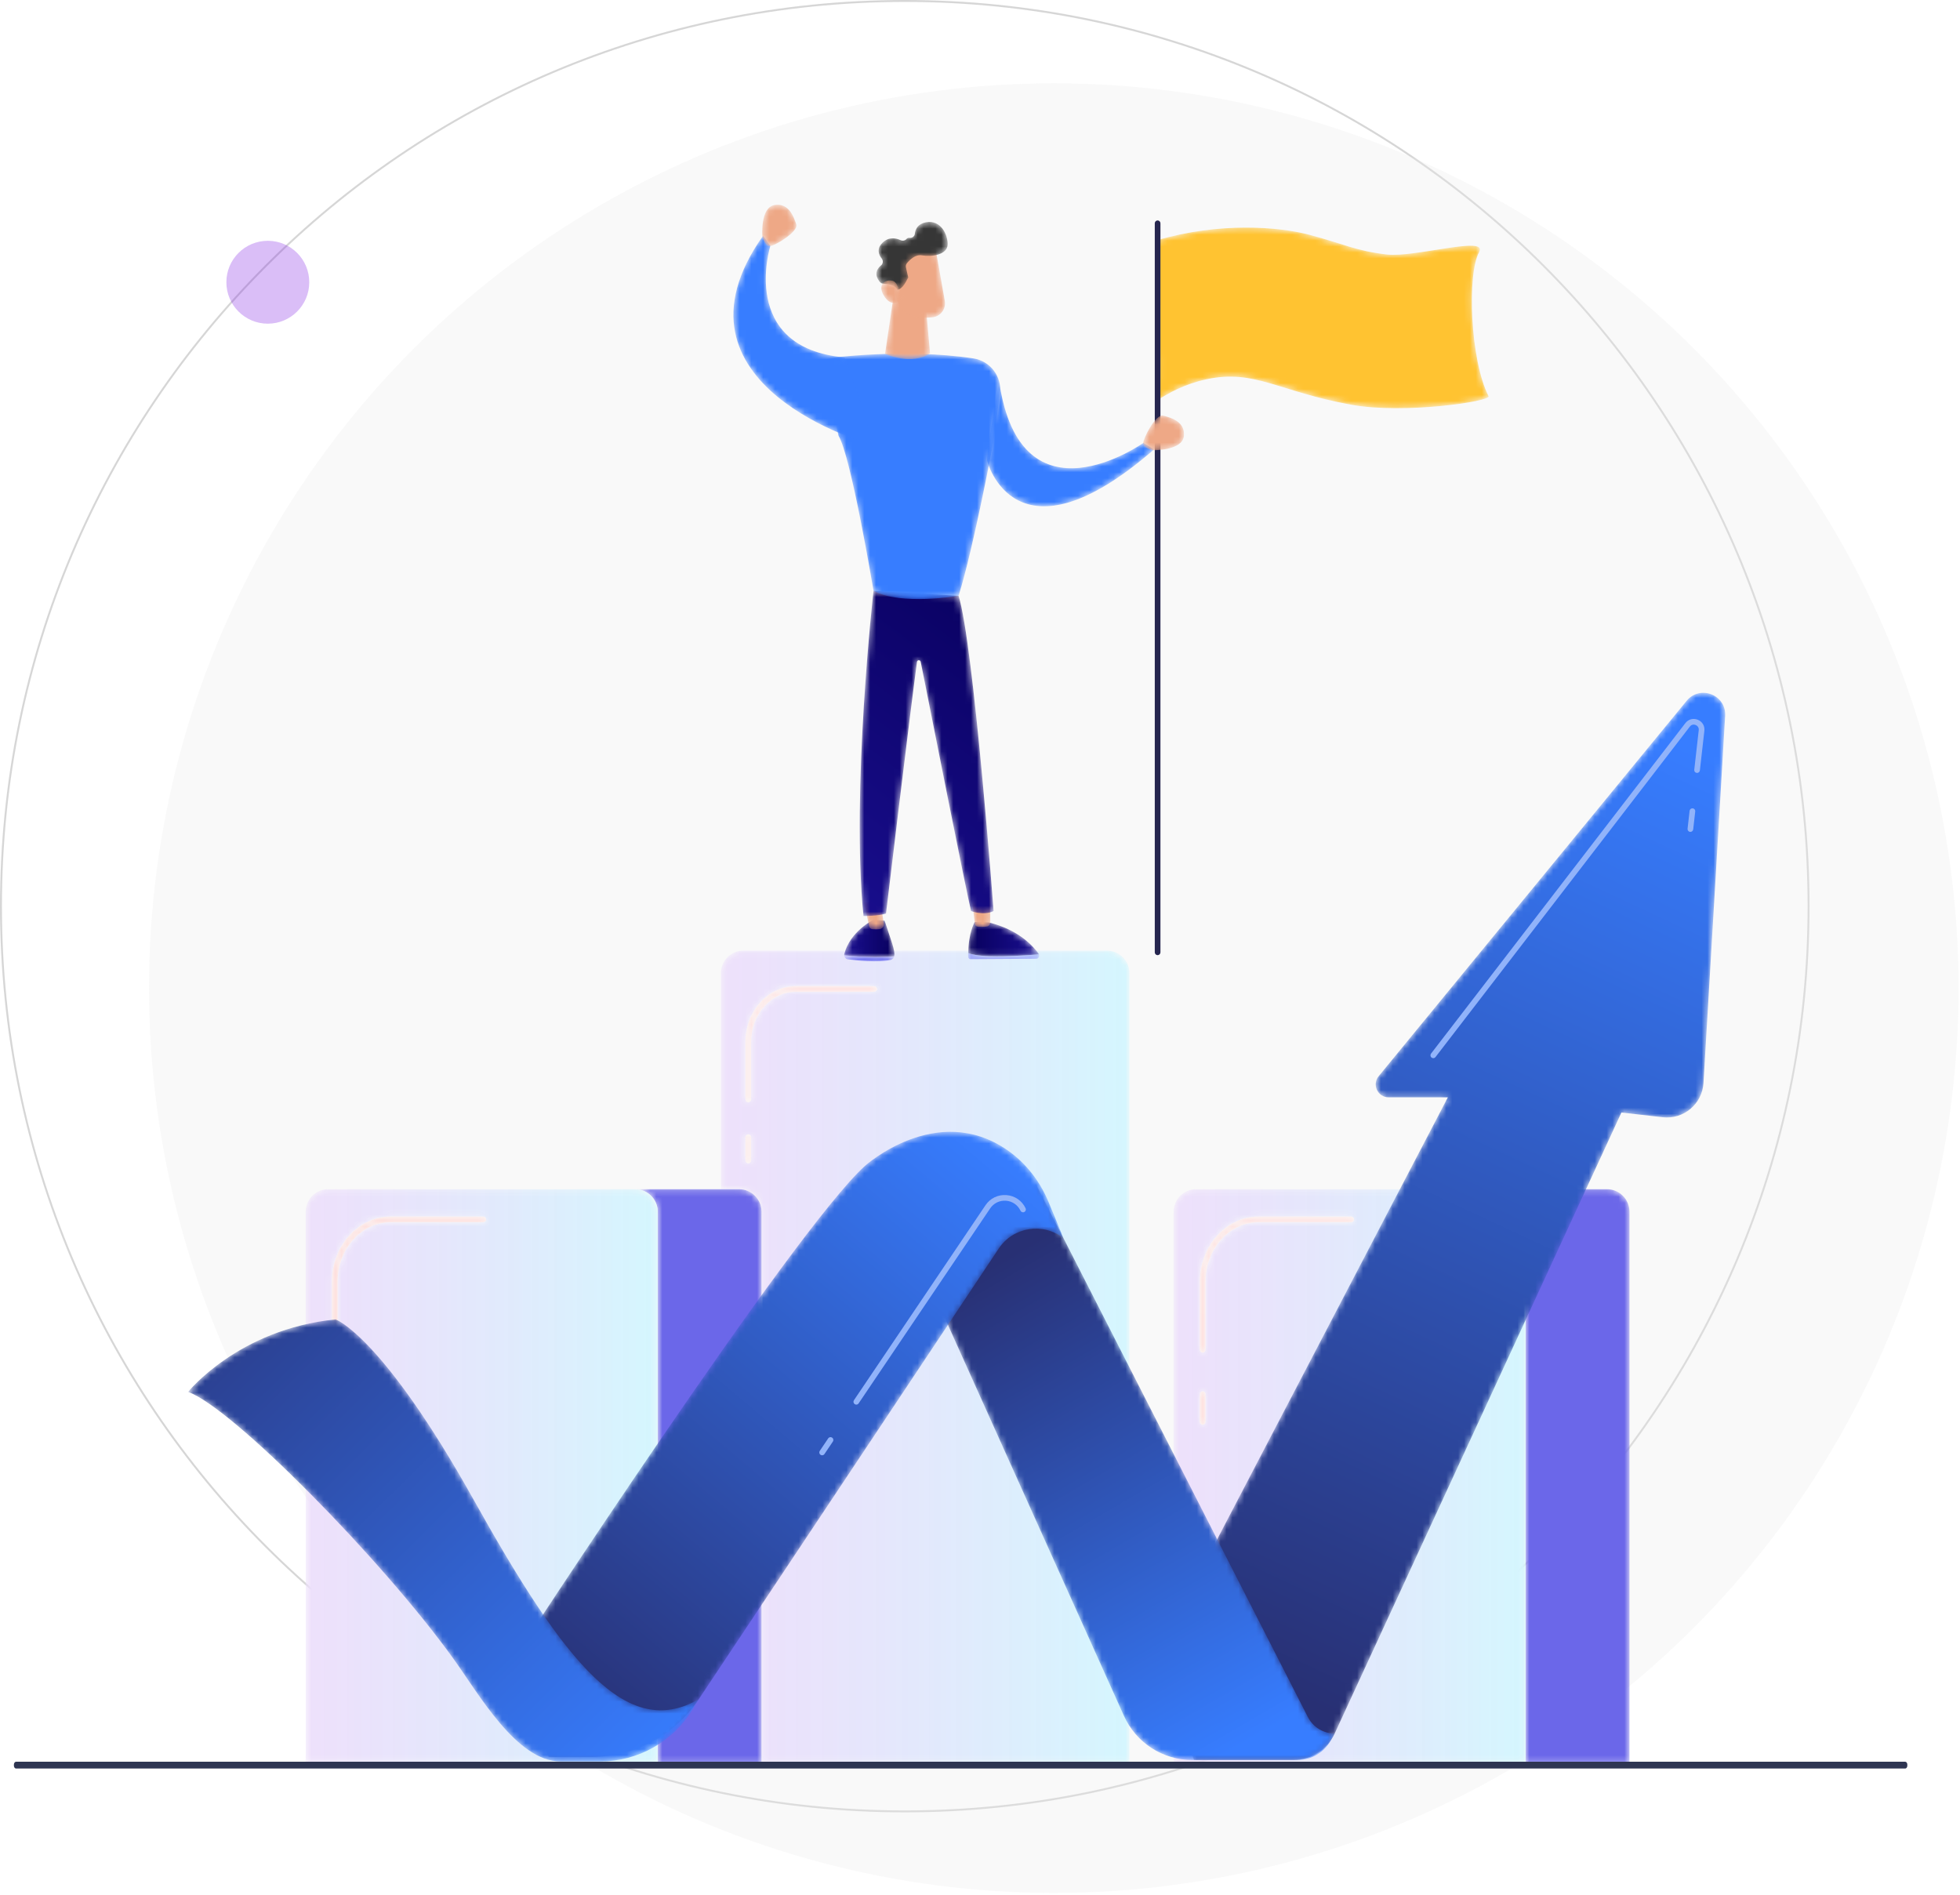<svg width="330" height="319" viewBox="0 0 330 319" fill="none" xmlns="http://www.w3.org/2000/svg">
<path opacity="0.2" d="M0.162 152.566C0.162 68.395 68.292 0.162 152.334 0.162C236.375 0.162 304.505 68.395 304.505 152.566C304.505 236.737 236.375 304.97 152.334 304.97C68.292 304.97 0.162 236.737 0.162 152.566Z" stroke="#363636" stroke-width="0.324"/>
<circle opacity="0.3" cx="177.424" cy="166.361" r="152.333" transform="rotate(-180 177.424 166.361)" fill="#EAEAEA"/>
<g opacity="0.3" filter="url(#filter0_f_1089_32320)">
<circle cx="45.092" cy="47.518" r="6.977" transform="rotate(-180 45.092 47.518)" fill="#8224E3"/>
</g>
<g clip-path="url(#clip0_1089_32320)">
<mask id="mask0_1089_32320" style="mask-type:alpha" maskUnits="userSpaceOnUse" x="121" y="160" width="70" height="137">
<path d="M190.166 296.807H128.221V204.01C128.221 201.913 126.521 200.214 124.424 200.214H121.373V163.845C121.373 161.747 123.073 160.047 125.171 160.047H186.369C188.466 160.047 190.166 161.747 190.166 163.845V296.807ZM125.986 190.973C125.723 190.973 125.509 191.186 125.509 191.449V195.403C125.509 195.666 125.723 195.879 125.986 195.879C126.249 195.879 126.462 195.666 126.462 195.403V191.449C126.462 191.186 126.249 190.973 125.986 190.973ZM133.974 166.032C129.306 166.032 125.509 170.24 125.509 175.412V185.114C125.509 185.377 125.723 185.591 125.986 185.591C126.249 185.591 126.462 185.377 126.462 185.114V175.412C126.462 170.765 129.831 166.984 133.974 166.984H147.185C147.448 166.984 147.661 166.771 147.661 166.508C147.661 166.245 147.448 166.032 147.185 166.032H133.974Z" fill="white"/>
</mask>
<g mask="url(#mask0_1089_32320)">
<path fill-rule="evenodd" clip-rule="evenodd" d="M190.166 296.807H128.221V204.01C128.221 201.913 126.521 200.214 124.424 200.214H121.373V163.845C121.373 161.747 123.073 160.047 125.171 160.047H186.369C188.466 160.047 190.166 161.747 190.166 163.845V296.807ZM125.986 190.973C125.723 190.973 125.509 191.186 125.509 191.449V195.403C125.509 195.666 125.723 195.879 125.986 195.879C126.249 195.879 126.462 195.666 126.462 195.403V191.449C126.462 191.186 126.249 190.973 125.986 190.973ZM133.974 166.032C129.306 166.032 125.509 170.24 125.509 175.412V185.114C125.509 185.377 125.723 185.591 125.986 185.591C126.249 185.591 126.462 185.377 126.462 185.114V175.412C126.462 170.765 129.831 166.984 133.974 166.984H147.185C147.448 166.984 147.661 166.771 147.661 166.508C147.661 166.245 147.448 166.032 147.185 166.032H133.974Z" fill="white"/>
<path fill-rule="evenodd" clip-rule="evenodd" d="M190.166 296.807H128.221V204.01C128.221 201.913 126.521 200.214 124.424 200.214H121.373V163.845C121.373 161.747 123.073 160.047 125.171 160.047H186.369C188.466 160.047 190.166 161.747 190.166 163.845V296.807ZM125.986 190.973C125.723 190.973 125.509 191.186 125.509 191.449V195.403C125.509 195.666 125.723 195.879 125.986 195.879C126.249 195.879 126.462 195.666 126.462 195.403V191.449C126.462 191.186 126.249 190.973 125.986 190.973ZM133.974 166.032C129.306 166.032 125.509 170.24 125.509 175.412V185.114C125.509 185.377 125.723 185.591 125.986 185.591C126.249 185.591 126.462 185.377 126.462 185.114V175.412C126.462 170.765 129.831 166.984 133.974 166.984H147.185C147.448 166.984 147.661 166.771 147.661 166.508C147.661 166.245 147.448 166.032 147.185 166.032H133.974Z" fill="url(#paint0_linear_1089_32320)" fill-opacity="0.2"/>
</g>
<mask id="mask1_1089_32320" style="mask-type:alpha" maskUnits="userSpaceOnUse" x="125" y="166" width="23" height="20">
<path d="M125.986 185.591C125.723 185.591 125.509 185.377 125.509 185.114V175.412C125.509 170.24 129.306 166.032 133.974 166.032H147.185C147.448 166.032 147.661 166.245 147.661 166.508C147.661 166.771 147.448 166.984 147.185 166.984H133.974C129.831 166.984 126.462 170.765 126.462 175.412V185.114C126.462 185.377 126.249 185.591 125.986 185.591Z" fill="white"/>
</mask>
<g mask="url(#mask1_1089_32320)">
<path fill-rule="evenodd" clip-rule="evenodd" d="M125.986 185.591C125.723 185.591 125.509 185.377 125.509 185.114V175.412C125.509 170.24 129.306 166.032 133.974 166.032H147.185C147.448 166.032 147.661 166.245 147.661 166.508C147.661 166.771 147.448 166.984 147.185 166.984H133.974C129.831 166.984 126.462 170.765 126.462 175.412V185.114C126.462 185.377 126.249 185.591 125.986 185.591Z" fill="url(#paint1_linear_1089_32320)"/>
</g>
<mask id="mask2_1089_32320" style="mask-type:alpha" maskUnits="userSpaceOnUse" x="125" y="190" width="2" height="6">
<path d="M125.986 195.879C125.723 195.879 125.509 195.665 125.509 195.402V191.449C125.509 191.186 125.723 190.973 125.986 190.973C126.249 190.973 126.462 191.186 126.462 191.449V195.402C126.462 195.665 126.249 195.879 125.986 195.879Z" fill="white"/>
</mask>
<g mask="url(#mask2_1089_32320)">
<path fill-rule="evenodd" clip-rule="evenodd" d="M125.986 195.879C125.723 195.879 125.509 195.665 125.509 195.402V191.449C125.509 191.186 125.723 190.973 125.986 190.973C126.249 190.973 126.462 191.186 126.462 191.449V195.402C126.462 195.665 126.249 195.879 125.986 195.879Z" fill="url(#paint2_linear_1089_32320)"/>
</g>
<mask id="mask3_1089_32320" style="mask-type:alpha" maskUnits="userSpaceOnUse" x="72" y="200" width="57" height="97">
<path d="M128.22 296.807H110.746V204.01C110.746 201.913 109.045 200.214 106.948 200.214H72.74H124.424C126.521 200.214 128.22 201.913 128.22 204.01V296.807Z" fill="white"/>
</mask>
<g mask="url(#mask3_1089_32320)">
<path fill-rule="evenodd" clip-rule="evenodd" d="M128.22 296.807H110.746V204.01C110.746 201.913 109.045 200.214 106.948 200.214H72.74H124.424C126.521 200.214 128.22 201.913 128.22 204.01V296.807Z" fill="#6B67E9"/>
</g>
<mask id="mask4_1089_32320" style="mask-type:alpha" maskUnits="userSpaceOnUse" x="51" y="200" width="60" height="97">
<path d="M110.745 296.807H51.468V204.01C51.468 201.913 53.168 200.214 55.265 200.214H106.948C109.045 200.214 110.745 201.913 110.745 204.01V296.807ZM56.361 234.248C56.098 234.248 55.885 234.461 55.885 234.724V239.388C55.885 239.651 56.098 239.864 56.361 239.864C56.624 239.864 56.837 239.651 56.837 239.388V234.724C56.837 234.461 56.624 234.248 56.361 234.248ZM65.786 204.821C60.326 204.821 55.885 209.748 55.885 215.803V227.25C55.885 227.513 56.098 227.727 56.361 227.727C56.624 227.727 56.837 227.513 56.837 227.25V215.803C56.837 210.273 60.852 205.774 65.786 205.774H81.373C81.635 205.774 81.849 205.561 81.849 205.298C81.849 205.035 81.635 204.821 81.373 204.821H65.786Z" fill="white"/>
</mask>
<g mask="url(#mask4_1089_32320)">
<path fill-rule="evenodd" clip-rule="evenodd" d="M110.745 296.807H51.468V204.01C51.468 201.913 53.168 200.214 55.265 200.214H106.948C109.045 200.214 110.745 201.913 110.745 204.01V296.807ZM56.361 234.248C56.098 234.248 55.885 234.461 55.885 234.724V239.388C55.885 239.651 56.098 239.864 56.361 239.864C56.624 239.864 56.837 239.651 56.837 239.388V234.724C56.837 234.461 56.624 234.248 56.361 234.248ZM65.786 204.821C60.326 204.821 55.885 209.748 55.885 215.803V227.25C55.885 227.513 56.098 227.727 56.361 227.727C56.624 227.727 56.837 227.513 56.837 227.25V215.803C56.837 210.273 60.852 205.774 65.786 205.774H81.373C81.635 205.774 81.849 205.561 81.849 205.298C81.849 205.035 81.635 204.821 81.373 204.821H65.786Z" fill="white"/>
<path fill-rule="evenodd" clip-rule="evenodd" d="M110.745 296.807H51.468V204.01C51.468 201.913 53.168 200.214 55.265 200.214H106.948C109.045 200.214 110.745 201.913 110.745 204.01V296.807ZM56.361 234.248C56.098 234.248 55.885 234.461 55.885 234.724V239.388C55.885 239.651 56.098 239.864 56.361 239.864C56.624 239.864 56.837 239.651 56.837 239.388V234.724C56.837 234.461 56.624 234.248 56.361 234.248ZM65.786 204.821C60.326 204.821 55.885 209.748 55.885 215.803V227.25C55.885 227.513 56.098 227.727 56.361 227.727C56.624 227.727 56.837 227.513 56.837 227.25V215.803C56.837 210.273 60.852 205.774 65.786 205.774H81.373C81.635 205.774 81.849 205.561 81.849 205.298C81.849 205.035 81.635 204.821 81.373 204.821H65.786Z" fill="url(#paint3_linear_1089_32320)" fill-opacity="0.2"/>
</g>
<mask id="mask5_1089_32320" style="mask-type:alpha" maskUnits="userSpaceOnUse" x="55" y="204" width="27" height="24">
<path d="M56.361 227.727C56.098 227.727 55.885 227.513 55.885 227.25V215.803C55.885 209.748 60.326 204.821 65.786 204.821H81.373C81.636 204.821 81.849 205.035 81.849 205.298C81.849 205.561 81.636 205.774 81.373 205.774H65.786C60.852 205.774 56.837 210.273 56.837 215.803V227.25C56.837 227.513 56.624 227.727 56.361 227.727Z" fill="white"/>
</mask>
<g mask="url(#mask5_1089_32320)">
<path fill-rule="evenodd" clip-rule="evenodd" d="M56.361 227.727C56.098 227.727 55.885 227.513 55.885 227.25V215.803C55.885 209.748 60.326 204.821 65.786 204.821H81.373C81.636 204.821 81.849 205.035 81.849 205.298C81.849 205.561 81.636 205.774 81.373 205.774H65.786C60.852 205.774 56.837 210.273 56.837 215.803V227.25C56.837 227.513 56.624 227.727 56.361 227.727Z" fill="url(#paint4_linear_1089_32320)"/>
</g>
<mask id="mask6_1089_32320" style="mask-type:alpha" maskUnits="userSpaceOnUse" x="55" y="234" width="2" height="6">
<path d="M56.361 239.864C56.098 239.864 55.885 239.651 55.885 239.388V234.725C55.885 234.462 56.098 234.248 56.361 234.248C56.624 234.248 56.837 234.462 56.837 234.725V239.388C56.837 239.651 56.624 239.864 56.361 239.864Z" fill="white"/>
</mask>
<g mask="url(#mask6_1089_32320)">
<path fill-rule="evenodd" clip-rule="evenodd" d="M56.361 239.864C56.098 239.864 55.885 239.651 55.885 239.388V234.725C55.885 234.462 56.098 234.248 56.361 234.248C56.624 234.248 56.837 234.462 56.837 234.725V239.388C56.837 239.651 56.624 239.864 56.361 239.864Z" fill="url(#paint5_linear_1089_32320)"/>
</g>
<mask id="mask7_1089_32320" style="mask-type:alpha" maskUnits="userSpaceOnUse" x="218" y="200" width="57" height="97">
<path d="M274.349 296.807H256.874V204.01C256.874 201.913 255.174 200.214 253.078 200.214H218.869H270.552C272.65 200.214 274.349 201.913 274.349 204.01V296.807Z" fill="white"/>
</mask>
<g mask="url(#mask7_1089_32320)">
<path fill-rule="evenodd" clip-rule="evenodd" d="M274.349 296.807H256.874V204.01C256.874 201.913 255.174 200.214 253.078 200.214H218.869H270.552C272.65 200.214 274.349 201.913 274.349 204.01V296.807Z" fill="#6B67E9"/>
</g>
<mask id="mask8_1089_32320" style="mask-type:alpha" maskUnits="userSpaceOnUse" x="197" y="200" width="60" height="97">
<path d="M256.874 296.807H197.597V204.01C197.597 201.913 199.297 200.214 201.393 200.214H253.077C255.174 200.214 256.874 201.913 256.874 204.01V296.807ZM202.489 234.248C202.226 234.248 202.013 234.461 202.013 234.724V239.388C202.013 239.651 202.226 239.864 202.489 239.864C202.752 239.864 202.967 239.651 202.967 239.388V234.724C202.967 234.461 202.752 234.248 202.489 234.248ZM211.915 204.821C206.455 204.821 202.013 209.748 202.013 215.803V227.25C202.013 227.513 202.226 227.727 202.489 227.727C202.752 227.727 202.967 227.513 202.967 227.25V215.803C202.967 210.273 206.98 205.774 211.915 205.774H227.501C227.764 205.774 227.978 205.561 227.978 205.298C227.978 205.035 227.764 204.821 227.501 204.821H211.915Z" fill="white"/>
</mask>
<g mask="url(#mask8_1089_32320)">
<path fill-rule="evenodd" clip-rule="evenodd" d="M256.874 296.807H197.597V204.01C197.597 201.913 199.297 200.214 201.393 200.214H253.077C255.174 200.214 256.874 201.913 256.874 204.01V296.807ZM202.489 234.248C202.226 234.248 202.013 234.461 202.013 234.724V239.388C202.013 239.651 202.226 239.864 202.489 239.864C202.752 239.864 202.967 239.651 202.967 239.388V234.724C202.967 234.461 202.752 234.248 202.489 234.248ZM211.915 204.821C206.455 204.821 202.013 209.748 202.013 215.803V227.25C202.013 227.513 202.226 227.727 202.489 227.727C202.752 227.727 202.967 227.513 202.967 227.25V215.803C202.967 210.273 206.98 205.774 211.915 205.774H227.501C227.764 205.774 227.978 205.561 227.978 205.298C227.978 205.035 227.764 204.821 227.501 204.821H211.915Z" fill="white"/>
<path fill-rule="evenodd" clip-rule="evenodd" d="M256.874 296.807H197.597V204.01C197.597 201.913 199.297 200.214 201.393 200.214H253.077C255.174 200.214 256.874 201.913 256.874 204.01V296.807ZM202.489 234.248C202.226 234.248 202.013 234.461 202.013 234.724V239.388C202.013 239.651 202.226 239.864 202.489 239.864C202.752 239.864 202.967 239.651 202.967 239.388V234.724C202.967 234.461 202.752 234.248 202.489 234.248ZM211.915 204.821C206.455 204.821 202.013 209.748 202.013 215.803V227.25C202.013 227.513 202.226 227.727 202.489 227.727C202.752 227.727 202.967 227.513 202.967 227.25V215.803C202.967 210.273 206.98 205.774 211.915 205.774H227.501C227.764 205.774 227.978 205.561 227.978 205.298C227.978 205.035 227.764 204.821 227.501 204.821H211.915Z" fill="url(#paint6_linear_1089_32320)" fill-opacity="0.2"/>
</g>
<mask id="mask9_1089_32320" style="mask-type:alpha" maskUnits="userSpaceOnUse" x="202" y="204" width="26" height="24">
<path d="M202.49 227.727C202.227 227.727 202.014 227.513 202.014 227.25V215.803C202.014 209.748 206.456 204.821 211.916 204.821H227.502C227.765 204.821 227.979 205.035 227.979 205.298C227.979 205.561 227.765 205.774 227.502 205.774H211.916C206.981 205.774 202.967 210.273 202.967 215.803V227.25C202.967 227.513 202.753 227.727 202.49 227.727Z" fill="white"/>
</mask>
<g mask="url(#mask9_1089_32320)">
<path fill-rule="evenodd" clip-rule="evenodd" d="M202.49 227.727C202.227 227.727 202.014 227.513 202.014 227.25V215.803C202.014 209.748 206.456 204.821 211.916 204.821H227.502C227.765 204.821 227.979 205.035 227.979 205.298C227.979 205.561 227.765 205.774 227.502 205.774H211.916C206.981 205.774 202.967 210.273 202.967 215.803V227.25C202.967 227.513 202.753 227.727 202.49 227.727Z" fill="url(#paint7_linear_1089_32320)"/>
</g>
<mask id="mask10_1089_32320" style="mask-type:alpha" maskUnits="userSpaceOnUse" x="202" y="234" width="1" height="6">
<path d="M202.49 239.864C202.227 239.864 202.014 239.651 202.014 239.388V234.725C202.014 234.462 202.227 234.248 202.49 234.248C202.753 234.248 202.967 234.462 202.967 234.725V239.388C202.967 239.651 202.753 239.864 202.49 239.864Z" fill="white"/>
</mask>
<g mask="url(#mask10_1089_32320)">
<path fill-rule="evenodd" clip-rule="evenodd" d="M202.49 239.864C202.227 239.864 202.014 239.651 202.014 239.388V234.725C202.014 234.462 202.227 234.248 202.49 234.248C202.753 234.248 202.967 234.462 202.967 234.725V239.388C202.967 239.651 202.753 239.864 202.49 239.864Z" fill="url(#paint8_linear_1089_32320)"/>
</g>
<mask id="mask11_1089_32320" style="mask-type:alpha" maskUnits="userSpaceOnUse" x="195" y="116" width="96" height="181">
<path d="M195.117 277.963L243.773 184.748H233.804C231.966 184.748 230.955 182.611 232.121 181.19L283.979 117.987C286.226 115.247 290.666 116.984 290.457 120.522L286.812 182.328C286.603 185.865 283.466 188.503 279.944 188.1L272.995 187.304L224.717 291.854C223.462 294.575 220.737 296.318 217.739 296.318H201.007L195.117 277.963Z" fill="white"/>
</mask>
<g mask="url(#mask11_1089_32320)">
<path fill-rule="evenodd" clip-rule="evenodd" d="M195.117 277.963L243.773 184.748H233.804C231.966 184.748 230.955 182.611 232.121 181.19L283.979 117.987C286.226 115.247 290.666 116.984 290.457 120.522L286.812 182.328C286.603 185.865 283.466 188.503 279.944 188.1L272.995 187.304L224.717 291.854C223.462 294.575 220.737 296.318 217.739 296.318H201.007L195.117 277.963Z" fill="url(#paint9_linear_1089_32320)"/>
</g>
<mask id="mask12_1089_32320" style="mask-type:alpha" maskUnits="userSpaceOnUse" x="154" y="199" width="71" height="98">
<path d="M154.889 212.587L189.239 288.892C191.273 293.411 195.769 296.318 200.725 296.318H218.434C220.783 296.318 222.948 295.043 224.088 292.988L224.717 291.854C222.815 291.854 221.073 290.787 220.208 289.092L174.44 199.417L154.889 212.587Z" fill="white"/>
</mask>
<g mask="url(#mask12_1089_32320)">
<path fill-rule="evenodd" clip-rule="evenodd" d="M154.889 212.587L189.239 288.892C191.273 293.411 195.769 296.318 200.725 296.318H218.434C220.783 296.318 222.948 295.043 224.088 292.988L224.717 291.854C222.815 291.854 221.073 290.787 220.208 289.092L174.44 199.417L154.889 212.587Z" fill="url(#paint10_linear_1089_32320)"/>
</g>
<mask id="mask13_1089_32320" style="mask-type:alpha" maskUnits="userSpaceOnUse" x="86" y="190" width="94" height="106">
<path d="M179.063 208.475C175.619 205.755 170.586 206.555 168.154 210.209L117.65 286.087C113.604 292.164 106.788 295.816 99.488 295.816H92.381L86.598 279.155C86.598 279.155 133.549 207.163 145.65 196.273C145.65 196.273 157.703 185.412 169.585 193.624C172.724 195.793 175.108 198.89 176.563 202.417L179.063 208.475Z" fill="white"/>
</mask>
<g mask="url(#mask13_1089_32320)">
<path fill-rule="evenodd" clip-rule="evenodd" d="M179.063 208.475C175.619 205.755 170.586 206.555 168.154 210.209L117.65 286.087C113.604 292.164 106.788 295.816 99.488 295.816H92.381L86.598 279.155C86.598 279.155 133.549 207.163 145.65 196.273C145.65 196.273 157.703 185.412 169.585 193.624C172.724 195.793 175.108 198.89 176.563 202.417L179.063 208.475Z" fill="url(#paint11_linear_1089_32320)"/>
</g>
<mask id="mask14_1089_32320" style="mask-type:alpha" maskUnits="userSpaceOnUse" x="31" y="222" width="87" height="75">
<path d="M31.668 234.347C31.668 234.347 40.122 223.78 56.504 222.136C56.504 222.136 64.285 224.788 79.786 252.564C95.288 280.34 105.577 293.005 117.65 286.087L116.651 287.747C113.356 293.217 107.437 296.561 101.053 296.561H94.376C87.023 296.561 80.638 285.236 76.345 279.268C64.28 262.497 39.079 236.951 31.668 234.347Z" fill="white"/>
</mask>
<g mask="url(#mask14_1089_32320)">
<path fill-rule="evenodd" clip-rule="evenodd" d="M31.668 234.347C31.668 234.347 40.122 223.78 56.504 222.136C56.504 222.136 64.285 224.788 79.786 252.564C95.288 280.34 105.577 293.005 117.65 286.087L116.651 287.747C113.356 293.217 107.437 296.561 101.053 296.561H94.376C87.023 296.561 80.638 285.236 76.345 279.268C64.28 262.497 39.079 236.951 31.668 234.347Z" fill="url(#paint12_linear_1089_32320)"/>
</g>
<path fill-rule="evenodd" clip-rule="evenodd" d="M284.606 140.059C284.588 140.059 284.57 140.058 284.552 140.055C284.291 140.026 284.103 139.79 284.132 139.528L284.474 136.51C284.504 136.249 284.74 136.061 285.001 136.092C285.263 136.121 285.451 136.356 285.421 136.618L285.079 139.635C285.052 139.879 284.845 140.059 284.606 140.059Z" fill="#91B3FA"/>
<path fill-rule="evenodd" clip-rule="evenodd" d="M241.316 178.153C241.215 178.153 241.112 178.121 241.026 178.055C240.817 177.894 240.778 177.594 240.939 177.387L283.76 121.746C284.265 121.091 285.086 120.868 285.85 121.178C286.617 121.488 287.052 122.218 286.959 123.039L286.203 129.709C286.173 129.97 285.936 130.157 285.677 130.129C285.414 130.099 285.227 129.863 285.257 129.602L286.012 122.932C286.064 122.466 285.779 122.177 285.493 122.061C285.208 121.946 284.801 121.955 284.516 122.327L241.694 177.967C241.6 178.089 241.459 178.153 241.316 178.153Z" fill="#91B3FA"/>
<path fill-rule="evenodd" clip-rule="evenodd" d="M144.171 236.484C144.079 236.484 143.987 236.458 143.906 236.402C143.688 236.255 143.629 235.959 143.777 235.741L165.924 202.914C166.716 201.738 168.034 201.101 169.449 201.207C170.863 201.314 172.07 202.144 172.677 203.426C172.79 203.664 172.688 203.947 172.451 204.06C172.213 204.174 171.93 204.071 171.817 203.834C171.358 202.864 170.446 202.238 169.377 202.157C168.308 202.075 167.313 202.558 166.713 203.447L144.567 236.273C144.475 236.41 144.324 236.484 144.171 236.484Z" fill="#91B3FA"/>
<path fill-rule="evenodd" clip-rule="evenodd" d="M138.416 245.014C138.324 245.014 138.232 244.987 138.151 244.932C137.933 244.785 137.875 244.489 138.022 244.271L139.442 242.167C139.59 241.948 139.886 241.89 140.103 242.038C140.321 242.184 140.38 242.481 140.232 242.699L138.812 244.804C138.72 244.94 138.57 245.014 138.416 245.014Z" fill="#91B3FA"/>
<mask id="mask15_1089_32320" style="mask-type:alpha" maskUnits="userSpaceOnUse" x="194" y="38" width="57" height="31">
<path d="M194.772 40.467C205.314 37.343 215.369 38.185 220.388 39.513C226.323 41.082 228.291 42.26 233.545 42.852C238.214 43.379 250.624 39.601 249.035 42.443C246.965 46.147 247.531 60.655 250.623 66.704C251.073 67.584 236.377 69.762 227.472 68.135C215.197 65.892 211.244 62.131 203.184 63.842C199.465 64.631 196.64 66.21 194.835 67.42C195.656 58.475 193.949 49.411 194.772 40.467Z" fill="white"/>
</mask>
<g mask="url(#mask15_1089_32320)">
<path fill-rule="evenodd" clip-rule="evenodd" d="M194.772 40.467C205.314 37.343 215.369 38.185 220.388 39.513C226.323 41.082 228.291 42.26 233.545 42.852C238.214 43.379 250.624 39.601 249.035 42.443C246.965 46.147 247.531 60.655 250.623 66.704C251.073 67.584 236.377 69.762 227.472 68.135C215.197 65.892 211.244 62.131 203.184 63.842C199.465 64.631 196.64 66.21 194.835 67.42C195.656 58.475 193.949 49.411 194.772 40.467Z" fill="#FFC331"/>
</g>
<path fill-rule="evenodd" clip-rule="evenodd" d="M194.904 160.813C194.641 160.813 194.428 160.599 194.428 160.336V37.591C194.428 37.328 194.641 37.114 194.904 37.114C195.167 37.114 195.38 37.328 195.38 37.591V160.336C195.38 160.599 195.167 160.813 194.904 160.813Z" fill="#26264F"/>
<mask id="mask16_1089_32320" style="mask-type:alpha" maskUnits="userSpaceOnUse" x="142" y="154" width="9" height="8">
<path d="M142.126 160.827C142.125 160.763 142.129 160.698 142.146 160.634C143.109 156.814 147.047 154.857 147.047 154.857L148.942 155.005C150.031 158.372 150.734 160.015 150.559 160.934C150.554 160.961 150.546 160.985 150.539 161.009C148.976 161.149 145.759 161.24 142.126 160.827Z" fill="white"/>
</mask>
<g mask="url(#mask16_1089_32320)">
<path fill-rule="evenodd" clip-rule="evenodd" d="M142.126 160.827C142.125 160.763 142.129 160.698 142.146 160.634C143.109 156.814 147.047 154.857 147.047 154.857L148.942 155.005C150.031 158.372 150.734 160.015 150.559 160.934C150.554 160.961 150.546 160.985 150.539 161.009C148.976 161.149 145.759 161.24 142.126 160.827Z" fill="url(#paint13_linear_1089_32320)"/>
</g>
<mask id="mask17_1089_32320" style="mask-type:alpha" maskUnits="userSpaceOnUse" x="142" y="160" width="9" height="2">
<path d="M150.562 161.009C150.478 161.316 150.251 161.556 149.961 161.616C147.738 162.084 144.205 161.708 142.72 161.514C142.394 161.471 142.154 161.168 142.148 160.827C145.783 161.24 149 161.149 150.562 161.009Z" fill="white"/>
</mask>
<g mask="url(#mask17_1089_32320)">
<path fill-rule="evenodd" clip-rule="evenodd" d="M150.562 161.009C150.478 161.316 150.251 161.556 149.961 161.616C147.738 162.084 144.205 161.708 142.72 161.514C142.394 161.471 142.154 161.168 142.148 160.827C145.783 161.24 149 161.149 150.562 161.009Z" fill="url(#paint14_linear_1089_32320)"/>
</g>
<mask id="mask18_1089_32320" style="mask-type:alpha" maskUnits="userSpaceOnUse" x="145" y="151" width="4" height="6">
<path d="M145.487 151.908L146.317 155.902C146.377 156.195 146.602 156.413 146.875 156.44C147.208 156.471 147.682 156.489 148.16 156.419C148.588 156.356 148.886 155.921 148.81 155.454L148.233 151.908H145.487Z" fill="white"/>
</mask>
<g mask="url(#mask18_1089_32320)">
<path fill-rule="evenodd" clip-rule="evenodd" d="M145.487 151.908L146.317 155.902C146.377 156.195 146.602 156.413 146.875 156.44C147.208 156.471 147.682 156.489 148.16 156.419C148.588 156.356 148.886 155.921 148.81 155.454L148.233 151.908H145.487Z" fill="#EEA886"/>
</g>
<mask id="mask19_1089_32320" style="mask-type:alpha" maskUnits="userSpaceOnUse" x="162" y="160" width="13" height="2">
<path d="M166.611 160.976C164.588 160.92 163.541 160.681 162.999 160.46C162.998 160.662 162.999 160.866 163.006 161.078C163.013 161.305 163.181 161.485 163.387 161.485L174.497 161.413C174.852 161.41 175.059 160.999 174.906 160.674C173.449 160.794 169.739 161.064 166.611 160.976Z" fill="white"/>
</mask>
<g mask="url(#mask19_1089_32320)">
<path fill-rule="evenodd" clip-rule="evenodd" d="M166.611 160.976C164.588 160.92 163.541 160.681 162.999 160.46C162.998 160.662 162.999 160.866 163.006 161.078C163.013 161.305 163.181 161.485 163.387 161.485L174.497 161.413C174.852 161.41 175.059 160.999 174.906 160.674C173.449 160.794 169.739 161.064 166.611 160.976Z" fill="url(#paint15_linear_1089_32320)"/>
</g>
<mask id="mask20_1089_32320" style="mask-type:alpha" maskUnits="userSpaceOnUse" x="163" y="155" width="12" height="6">
<path d="M174.932 160.674C174.918 160.646 174.907 160.617 174.888 160.59C173.906 159.22 171.408 156.489 166.47 155.306L164.101 155.231C164.101 155.231 163.046 157.064 163.026 160.46C163.567 160.681 164.614 160.92 166.637 160.976C169.765 161.064 173.475 160.794 174.932 160.674Z" fill="white"/>
</mask>
<g mask="url(#mask20_1089_32320)">
<path fill-rule="evenodd" clip-rule="evenodd" d="M174.932 160.674C174.918 160.646 174.907 160.617 174.888 160.59C173.906 159.22 171.408 156.489 166.47 155.306L164.101 155.231C164.101 155.231 163.046 157.064 163.026 160.46C163.567 160.681 164.614 160.92 166.637 160.976C169.765 161.064 173.475 160.794 174.932 160.674Z" fill="url(#paint16_linear_1089_32320)"/>
</g>
<mask id="mask21_1089_32320" style="mask-type:alpha" maskUnits="userSpaceOnUse" x="163" y="151" width="4" height="6">
<path d="M163.661 151.641C163.687 151.817 164.012 154.501 164.138 155.542C164.167 155.789 164.347 155.98 164.573 156.008C164.976 156.056 165.629 156.1 166.2 155.982C166.508 155.919 166.731 155.623 166.731 155.279V151.066L163.661 151.641Z" fill="white"/>
</mask>
<g mask="url(#mask21_1089_32320)">
<path fill-rule="evenodd" clip-rule="evenodd" d="M163.661 151.641C163.687 151.817 164.012 154.501 164.138 155.542C164.167 155.789 164.347 155.98 164.573 156.008C164.976 156.056 165.629 156.1 166.2 155.982C166.508 155.919 166.731 155.623 166.731 155.279V151.066L163.661 151.641Z" fill="#EEA886"/>
</g>
<mask id="mask22_1089_32320" style="mask-type:alpha" maskUnits="userSpaceOnUse" x="144" y="99" width="24" height="56">
<path d="M147.07 99.471C147.07 99.471 143.279 133.165 145.385 154.225C145.385 154.225 147.913 154.225 149.176 153.804C149.176 153.804 153.115 120.859 154.389 111.432C154.437 111.076 154.944 111.06 155.015 111.412C156.586 119.343 162.762 150.446 163.497 153.383C163.497 153.383 165.602 154.225 167.287 153.383C167.287 153.383 163.917 108.316 161.391 100.313L147.07 99.471Z" fill="white"/>
</mask>
<g mask="url(#mask22_1089_32320)">
<path fill-rule="evenodd" clip-rule="evenodd" d="M147.07 99.471C147.07 99.471 143.279 133.165 145.385 154.225C145.385 154.225 147.913 154.225 149.176 153.804C149.176 153.804 153.115 120.859 154.389 111.432C154.437 111.076 154.944 111.06 155.015 111.412C156.586 119.343 162.762 150.446 163.497 153.383C163.497 153.383 165.602 154.225 167.287 153.383C167.287 153.383 163.917 108.316 161.391 100.313L147.07 99.471Z" fill="url(#paint17_linear_1089_32320)"/>
</g>
<mask id="mask23_1089_32320" style="mask-type:alpha" maskUnits="userSpaceOnUse" x="139" y="59" width="30" height="42">
<path d="M139.489 60.301C139.489 60.301 152.233 58.58 163.861 60.336C166.739 60.77 168.744 63.42 168.354 66.303L167.287 74.2C167.287 74.2 163.918 92.311 161.391 100.313C161.391 100.313 151.703 101.999 147.071 99.471C147.071 99.471 143.28 76.727 141.174 73.358C141.174 73.358 139.068 64.513 139.489 60.301Z" fill="white"/>
</mask>
<g mask="url(#mask23_1089_32320)">
<path fill-rule="evenodd" clip-rule="evenodd" d="M139.489 60.301C139.489 60.301 152.233 58.58 163.861 60.336C166.739 60.77 168.744 63.42 168.354 66.303L167.287 74.2C167.287 74.2 163.918 92.311 161.391 100.313C161.391 100.313 151.703 101.999 147.071 99.471C147.071 99.471 143.28 76.727 141.174 73.358C141.174 73.358 139.068 64.513 139.489 60.301Z" fill="#377DFF"/>
</g>
<mask id="mask24_1089_32320" style="mask-type:alpha" maskUnits="userSpaceOnUse" x="149" y="48" width="8" height="13">
<path d="M150.608 48.792L149.013 59.575C149.013 59.575 153.468 61.621 156.586 59.487L155.915 51.877L150.608 48.792Z" fill="white"/>
</mask>
<g mask="url(#mask24_1089_32320)">
<path fill-rule="evenodd" clip-rule="evenodd" d="M150.608 48.792L149.013 59.575C149.013 59.575 153.468 61.621 156.586 59.487L155.915 51.877L150.608 48.792Z" fill="#EEA886"/>
</g>
<mask id="mask25_1089_32320" style="mask-type:alpha" maskUnits="userSpaceOnUse" x="149" y="41" width="11" height="13">
<path d="M157.472 41.771C157.523 41.862 158.483 47.3 159.074 50.665C159.319 52.056 158.297 53.347 156.888 53.431L155.597 53.507C153.225 53.648 151.137 51.959 150.777 49.611L149.845 43.514C149.845 43.514 156.253 39.56 157.472 41.771Z" fill="white"/>
</mask>
<g mask="url(#mask25_1089_32320)">
<path fill-rule="evenodd" clip-rule="evenodd" d="M157.472 41.771C157.523 41.862 158.483 47.3 159.074 50.665C159.319 52.056 158.297 53.347 156.888 53.431L155.597 53.507C153.225 53.648 151.137 51.959 150.777 49.611L149.845 43.514C149.845 43.514 156.253 39.56 157.472 41.771Z" fill="#EEA886"/>
</g>
<mask id="mask26_1089_32320" style="mask-type:alpha" maskUnits="userSpaceOnUse" x="147" y="37" width="13" height="12">
<path d="M148.453 43.53C147.959 42.914 147.527 41.919 148.581 40.873C149.648 39.814 150.858 40.078 151.626 40.433C151.965 40.59 152.384 40.52 152.626 40.235C152.734 40.108 152.893 40.021 153.13 40.048C153.576 40.098 153.974 39.803 154.028 39.357C154.119 38.593 154.526 37.692 155.877 37.431C158.357 36.952 159.594 39.433 159.55 41.177C159.506 42.921 156.788 43.288 155.246 42.999C154.113 42.786 153.135 43.781 152.694 44.325C152.534 44.522 152.474 44.78 152.532 45.028L152.924 46.712C152.653 47.236 152.386 47.771 152.005 48.218C151.73 48.54 151.429 48.717 151.109 48.792C150.647 47.932 149.355 47.786 148.754 47.767C148.524 47.759 148.309 47.658 148.158 47.485C147.705 46.965 146.995 45.805 148.354 44.666C148.691 44.383 148.729 43.873 148.453 43.53Z" fill="white"/>
</mask>
<g mask="url(#mask26_1089_32320)">
<path fill-rule="evenodd" clip-rule="evenodd" d="M148.453 43.53C147.959 42.914 147.527 41.919 148.581 40.873C149.648 39.814 150.858 40.078 151.626 40.433C151.965 40.59 152.384 40.52 152.626 40.235C152.734 40.108 152.893 40.021 153.13 40.048C153.576 40.098 153.974 39.803 154.028 39.357C154.119 38.593 154.526 37.692 155.877 37.431C158.357 36.952 159.594 39.433 159.55 41.177C159.506 42.921 156.788 43.288 155.246 42.999C154.113 42.786 153.135 43.781 152.694 44.325C152.534 44.522 152.474 44.78 152.532 45.028L152.924 46.712C152.653 47.236 152.386 47.771 152.005 48.218C151.73 48.54 151.429 48.717 151.109 48.792C150.647 47.932 149.355 47.786 148.754 47.767C148.524 47.759 148.309 47.658 148.158 47.485C147.705 46.965 146.995 45.805 148.354 44.666C148.691 44.383 148.729 43.873 148.453 43.53Z" fill="#363636"/>
</g>
<mask id="mask27_1089_32320" style="mask-type:alpha" maskUnits="userSpaceOnUse" x="148" y="47" width="4" height="5">
<path d="M151.557 50.596C151.557 50.596 151.504 47.554 150.272 47.268C149.041 46.982 147.713 47.873 148.766 49.694C150.075 51.96 151.557 50.596 151.557 50.596Z" fill="white"/>
</mask>
<g mask="url(#mask27_1089_32320)">
<path fill-rule="evenodd" clip-rule="evenodd" d="M151.557 50.596C151.557 50.596 151.504 47.554 150.272 47.268C149.041 46.982 147.713 47.873 148.766 49.694C150.075 51.96 151.557 50.596 151.557 50.596Z" fill="#EEA886"/>
</g>
<mask id="mask28_1089_32320" style="mask-type:alpha" maskUnits="userSpaceOnUse" x="123" y="39" width="24" height="36">
<path d="M146.693 74.844C146.693 74.844 110.529 65.001 128.485 39.685L129.701 41.405C129.701 41.405 124.29 58.552 142.212 60.181C142.212 60.181 146.854 72.152 146.693 74.844Z" fill="white"/>
</mask>
<g mask="url(#mask28_1089_32320)">
<path fill-rule="evenodd" clip-rule="evenodd" d="M146.693 74.844C146.693 74.844 110.529 65.001 128.485 39.685L129.701 41.405C129.701 41.405 124.29 58.552 142.212 60.181C142.212 60.181 146.854 72.152 146.693 74.844Z" fill="#377DFF"/>
</g>
<mask id="mask29_1089_32320" style="mask-type:alpha" maskUnits="userSpaceOnUse" x="128" y="34" width="7" height="8">
<path d="M128.363 39.815C128.363 39.815 127.957 34.927 130.401 34.52C132.845 34.112 133.659 36.556 134.066 37.778C134.473 39 130.401 41.444 129.585 41.444C128.771 41.444 128.363 39.815 128.363 39.815Z" fill="white"/>
</mask>
<g mask="url(#mask29_1089_32320)">
<path fill-rule="evenodd" clip-rule="evenodd" d="M128.363 39.815C128.363 39.815 127.957 34.927 130.401 34.52C132.845 34.112 133.659 36.556 134.066 37.778C134.473 39 130.401 41.444 129.585 41.444C128.771 41.444 128.363 39.815 128.363 39.815Z" fill="#EEA886"/>
</g>
<mask id="mask30_1089_32320" style="mask-type:alpha" maskUnits="userSpaceOnUse" x="166" y="64" width="29" height="22">
<path d="M166.182 77.548C166.182 77.548 170.856 96.048 194.302 75.667L192.506 74.57C192.506 74.57 171.863 89.215 168.225 64.233C168.225 64.233 166.182 75.301 166.182 77.548Z" fill="white"/>
</mask>
<g mask="url(#mask30_1089_32320)">
<path fill-rule="evenodd" clip-rule="evenodd" d="M166.182 77.548C166.182 77.548 170.856 96.048 194.302 75.667L192.506 74.57C192.506 74.57 171.863 89.215 168.225 64.233C168.225 64.233 166.182 75.301 166.182 77.548Z" fill="#377DFF"/>
</g>
<mask id="mask31_1089_32320" style="mask-type:alpha" maskUnits="userSpaceOnUse" x="192" y="69" width="8" height="7">
<path d="M194.181 75.798C194.181 75.798 199.085 75.878 199.329 73.412C199.572 70.947 197.079 70.297 195.833 69.972C194.586 69.647 192.42 73.874 192.474 74.687C192.528 75.5 194.181 75.798 194.181 75.798Z" fill="white"/>
</mask>
<g mask="url(#mask31_1089_32320)">
<path fill-rule="evenodd" clip-rule="evenodd" d="M194.181 75.798C194.181 75.798 199.085 75.878 199.329 73.412C199.572 70.947 197.079 70.297 195.833 69.972C194.586 69.647 192.42 73.874 192.474 74.687C192.528 75.5 194.181 75.798 194.181 75.798Z" fill="#EEA886"/>
</g>
<path fill-rule="evenodd" clip-rule="evenodd" d="M321.133 297.095V297.263C321.133 297.53 320.97 297.749 320.773 297.749H2.702C2.504 297.749 2.341 297.53 2.341 297.263V297.095C2.341 296.828 2.504 296.607 2.702 296.607H320.773C320.97 296.607 321.133 296.828 321.133 297.095Z" fill="#2E3552"/>
</g>
<defs>
<filter id="filter0_f_1089_32320" x="33.254" y="35.68" width="23.676" height="23.676" filterUnits="userSpaceOnUse" color-interpolation-filters="sRGB">
<feFlood flood-opacity="0" result="BackgroundImageFix"/>
<feBlend mode="normal" in="SourceGraphic" in2="BackgroundImageFix" result="shape"/>
<feGaussianBlur stdDeviation="2.431" result="effect1_foregroundBlur_1089_32320"/>
</filter>
<linearGradient id="paint0_linear_1089_32320" x1="190.166" y1="228.427" x2="121.373" y2="228.427" gradientUnits="userSpaceOnUse">
<stop stop-color="#2BD4FA"/>
<stop offset="1" stop-color="#8224E3" stop-opacity="0.7"/>
</linearGradient>
<linearGradient id="paint1_linear_1089_32320" x1="242.424" y1="172.382" x2="379.851" y2="80.561" gradientUnits="userSpaceOnUse">
<stop stop-color="#FFE4E3"/>
<stop offset="1" stop-color="#FFDDD9"/>
</linearGradient>
<linearGradient id="paint2_linear_1089_32320" x1="130.383" y1="171.413" x2="179.744" y2="138.433" gradientUnits="userSpaceOnUse">
<stop stop-color="#FFE4E3"/>
<stop offset="1" stop-color="#FFDDD9"/>
</linearGradient>
<linearGradient id="paint3_linear_1089_32320" x1="110.745" y1="248.51" x2="51.468" y2="248.51" gradientUnits="userSpaceOnUse">
<stop stop-color="#2BD4FA"/>
<stop offset="1" stop-color="#8224E3" stop-opacity="0.7"/>
</linearGradient>
<linearGradient id="paint4_linear_1089_32320" x1="129.075" y1="204.383" x2="45" y2="289.626" gradientUnits="userSpaceOnUse">
<stop stop-color="#FFE1DF"/>
<stop offset="1" stop-color="#FFD7D4"/>
</linearGradient>
<linearGradient id="paint5_linear_1089_32320" x1="58.454" y1="200.996" x2="9.097" y2="251.038" gradientUnits="userSpaceOnUse">
<stop stop-color="#FFE1DF"/>
<stop offset="1" stop-color="#FFD7D4"/>
</linearGradient>
<linearGradient id="paint6_linear_1089_32320" x1="256.874" y1="248.51" x2="197.597" y2="248.51" gradientUnits="userSpaceOnUse">
<stop stop-color="#2BD4FA"/>
<stop offset="1" stop-color="#8224E3" stop-opacity="0.7"/>
</linearGradient>
<linearGradient id="paint7_linear_1089_32320" x1="252.31" y1="181.375" x2="207.22" y2="322.866" gradientUnits="userSpaceOnUse">
<stop stop-color="#FFE4E3"/>
<stop offset="1" stop-color="#FFDDD9"/>
</linearGradient>
<linearGradient id="paint8_linear_1089_32320" x1="203.926" y1="171.43" x2="152.53" y2="332.727" gradientUnits="userSpaceOnUse">
<stop stop-color="#FFE4E3"/>
<stop offset="1" stop-color="#FFDDD9"/>
</linearGradient>
<linearGradient id="paint9_linear_1089_32320" x1="256.598" y1="112.822" x2="183.521" y2="269.495" gradientUnits="userSpaceOnUse">
<stop stop-color="#377DFF"/>
<stop offset="1" stop-color="#283074"/>
</linearGradient>
<linearGradient id="paint10_linear_1089_32320" x1="201.929" y1="298.069" x2="156.175" y2="219.394" gradientUnits="userSpaceOnUse">
<stop stop-color="#377DFF"/>
<stop offset="1" stop-color="#283074"/>
</linearGradient>
<linearGradient id="paint11_linear_1089_32320" x1="165.035" y1="190.25" x2="86.869" y2="282.785" gradientUnits="userSpaceOnUse">
<stop stop-color="#377DFF"/>
<stop offset="1" stop-color="#283074"/>
</linearGradient>
<linearGradient id="paint12_linear_1089_32320" x1="117.362" y1="292.225" x2="25.861" y2="199.614" gradientUnits="userSpaceOnUse">
<stop stop-color="#377DFF"/>
<stop offset="1" stop-color="#283074"/>
</linearGradient>
<linearGradient id="paint13_linear_1089_32320" x1="150.585" y1="157.992" x2="142.126" y2="157.992" gradientUnits="userSpaceOnUse">
<stop stop-color="#08005D"/>
<stop offset="1" stop-color="#1A0F91"/>
</linearGradient>
<linearGradient id="paint14_linear_1089_32320" x1="129.29" y1="161.136" x2="148.711" y2="176.385" gradientUnits="userSpaceOnUse">
<stop stop-color="#4F52FF"/>
<stop offset="1" stop-color="#4042E1"/>
</linearGradient>
<linearGradient id="paint15_linear_1089_32320" x1="176.457" y1="160.928" x2="157.758" y2="175.609" gradientUnits="userSpaceOnUse">
<stop stop-color="#4F52FF"/>
<stop offset="1" stop-color="#4042E1"/>
</linearGradient>
<linearGradient id="paint16_linear_1089_32320" x1="163.026" y1="158.112" x2="174.932" y2="158.112" gradientUnits="userSpaceOnUse">
<stop stop-color="#08005D"/>
<stop offset="1" stop-color="#1A0F91"/>
</linearGradient>
<linearGradient id="paint17_linear_1089_32320" x1="161.155" y1="88.05" x2="119.361" y2="143.058" gradientUnits="userSpaceOnUse">
<stop stop-color="#08005D"/>
<stop offset="1" stop-color="#1A0F91"/>
</linearGradient>
<clipPath id="clip0_1089_32320">
<rect width="319.789" height="264" fill="white" transform="translate(1.758 34.066)"/>
</clipPath>
</defs>
</svg>
